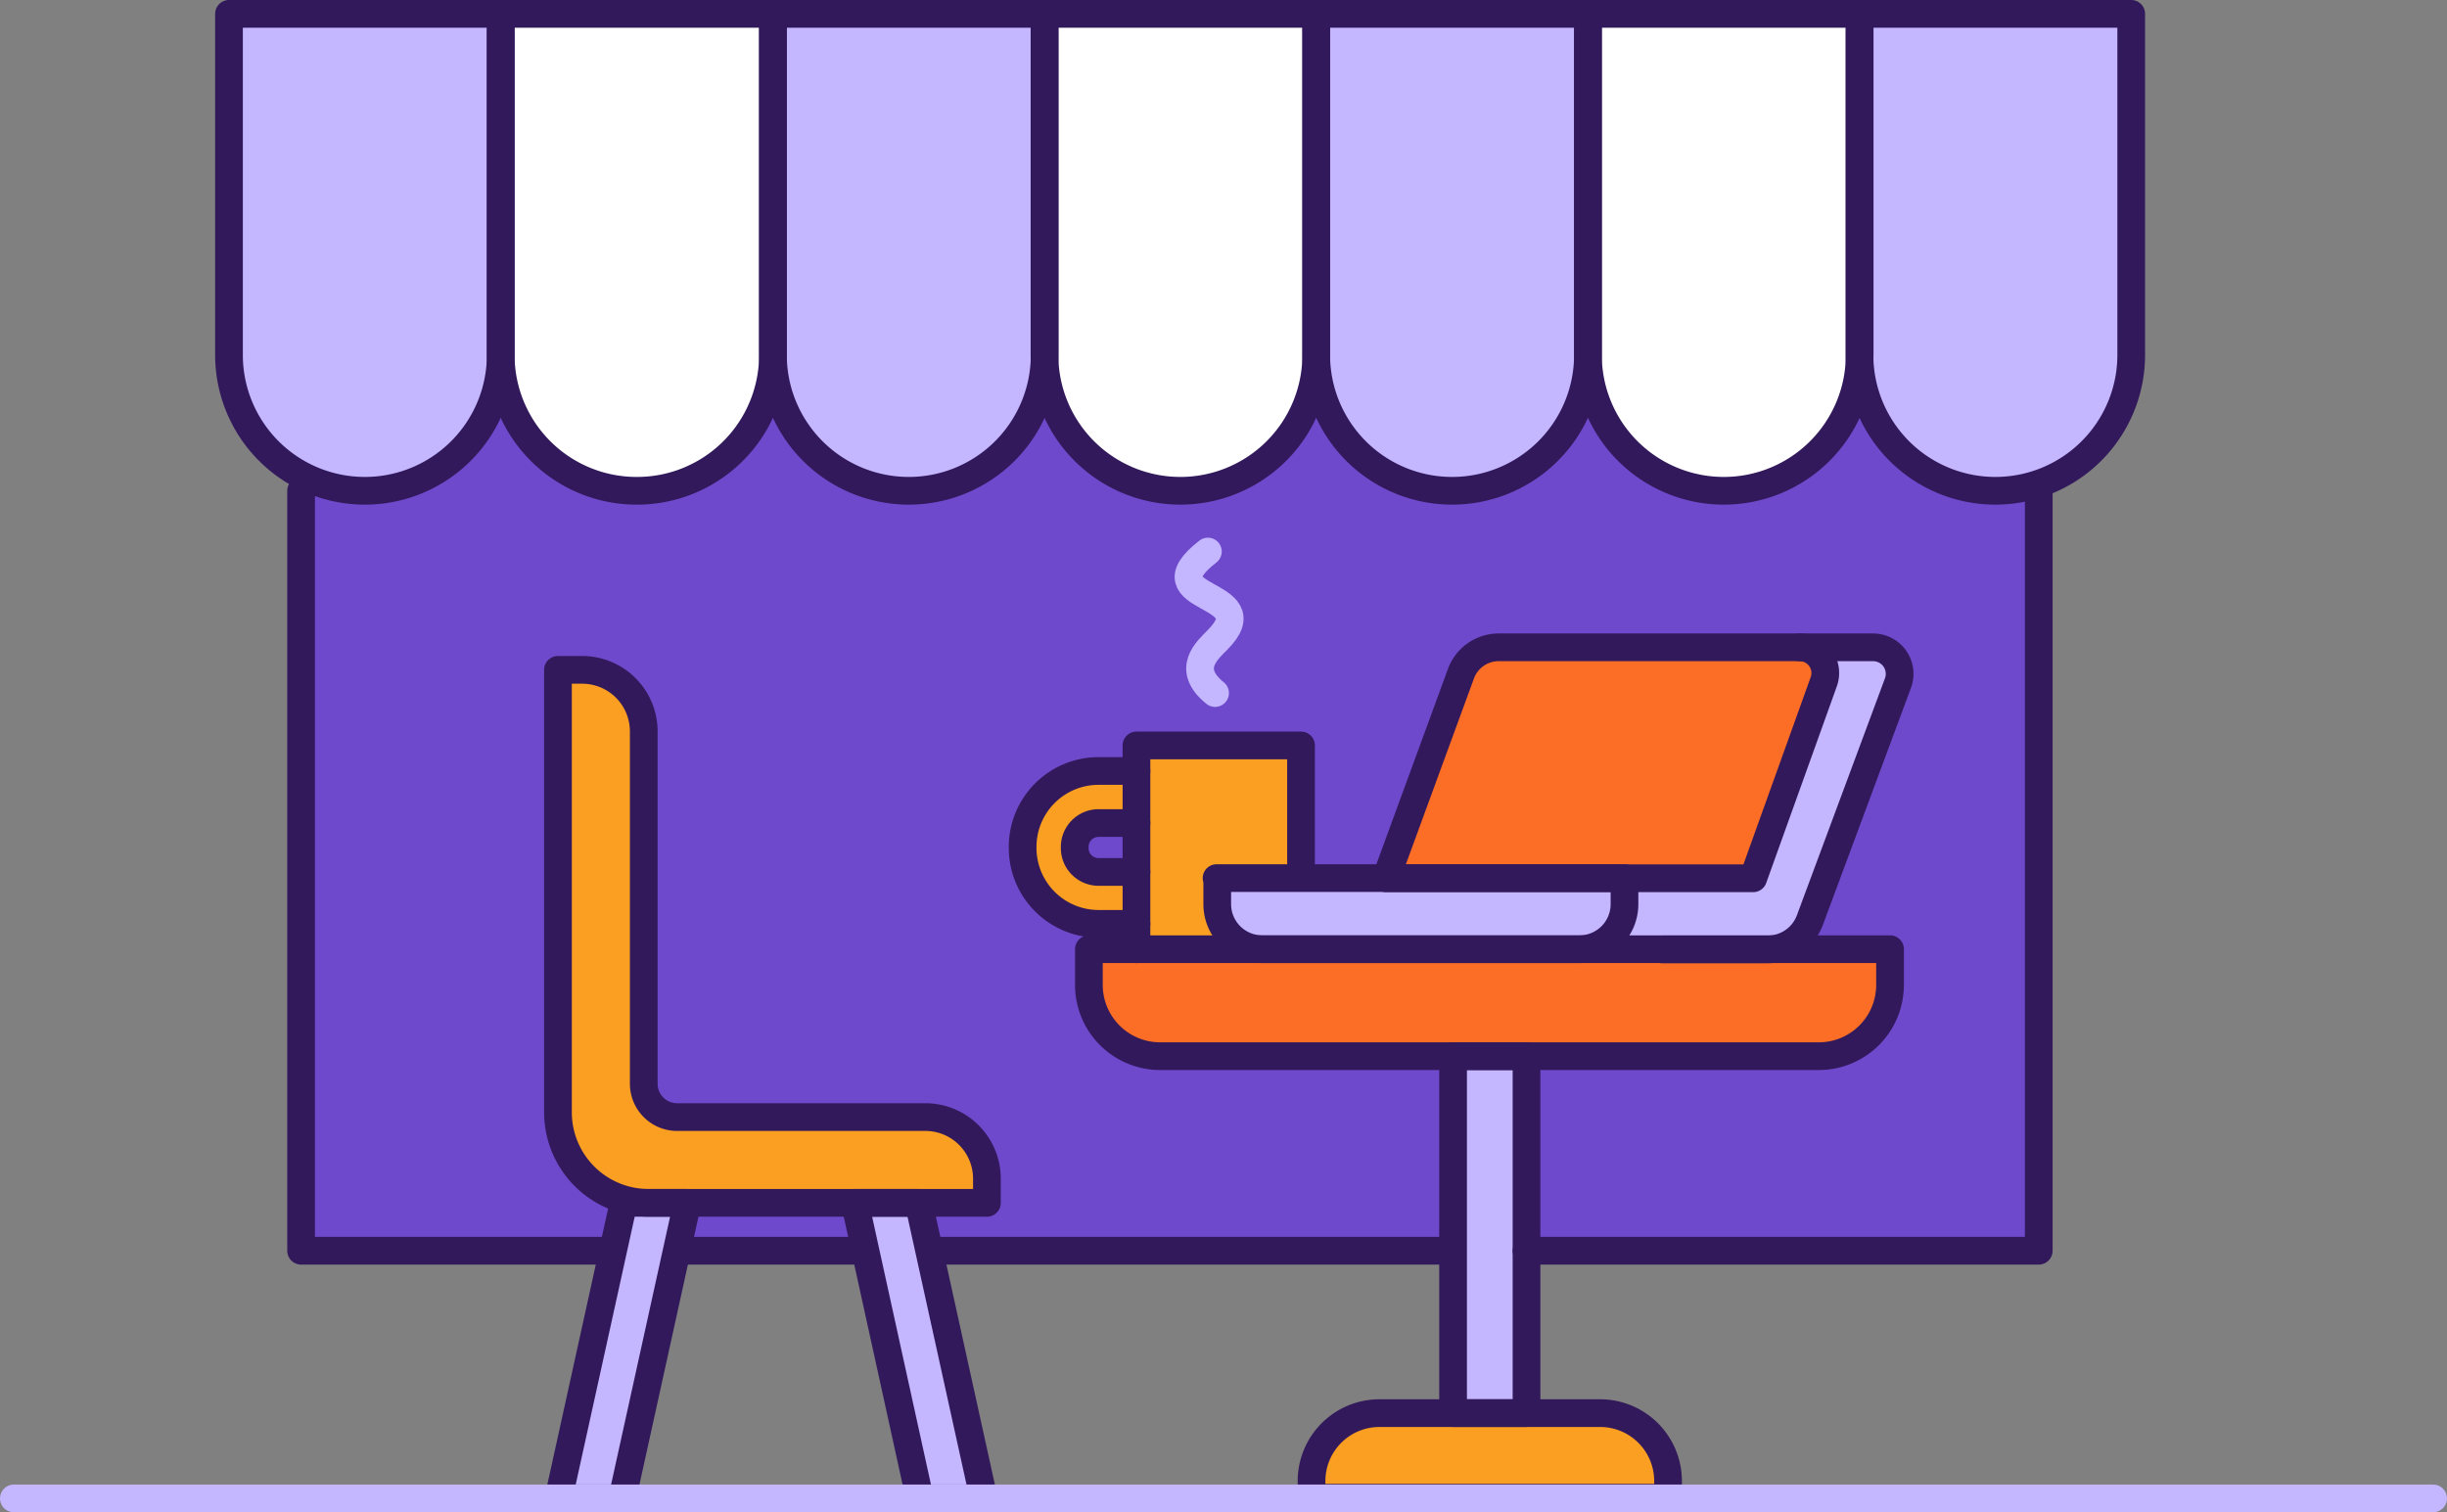 <svg id="cafe" xmlns="http://www.w3.org/2000/svg" viewBox="0 0 146.61 90.62"><rect x="0" y="0" width="146.61" height="90.62" fill="#808080" stroke="none"/><title>cafe</title><rect x="18.04" y="20.03" width="104.1" height="54.92" fill="#6e49cb"/><rect x="68.09" y="44.67" width="9.85" height="12.21" fill="#fa9f21"/><path d="M72.57,79.83H70.3a4.55,4.55,0,0,1-4.55-4.54v-.07a4.55,4.55,0,0,1,4.55-4.55h2.27v3.12H70.3a1.43,1.43,0,0,0-1.43,1.43v.07a1.43,1.43,0,0,0,1.43,1.43h2.27Z" transform="translate(-4.48 -24.47)" fill="#fa9f21"/><path d="M112.92,80.89H79.43A1.92,1.92,0,0,1,77.5,79V76.72h32l4.16-13.45,4.82.75Z" transform="translate(-4.48 -24.47)" fill="#c4b6ff"/><polygon points="105.05 52.62 83.09 52.62 88.52 38.78 109.2 38.78 105.05 52.62" fill="#fc6d26"/><rect x="87.06" y="63.29" width="4.4" height="21.39" fill="#c4b6ff"/><polygon points="37.28 89.79 33.46 89.79 37.36 72.08 41.18 72.08 37.28 89.79" fill="#c4b6ff"/><polygon points="58.94 89.79 55.11 89.79 51.22 72.08 55.04 72.08 58.94 89.79" fill="#c4b6ff"/><path d="M65.24,56.88h48a0,0,0,0,1,0,0v2a4.44,4.44,0,0,1-4.44,4.44H69.68a4.44,4.44,0,0,1-4.44-4.44v-2A0,0,0,0,1,65.24,56.88Z" fill="#fc6d26"/><path d="M82.65,84.68H95.87a4.07,4.07,0,0,1,4.07,4.07v1a0,0,0,0,1,0,0H78.58a0,0,0,0,1,0,0v-1A4.07,4.07,0,0,1,82.65,84.68Z" fill="#fa9f21"/><path d="M43.05,89.42V68.3a3.69,3.69,0,0,0-3.69-3.69H37.91V91.12a5.43,5.43,0,0,0,5.43,5.43H63.61V95.1a3.69,3.69,0,0,0-3.69-3.69H45A2,2,0,0,1,43.05,89.42Z" transform="translate(-4.48 -24.47)" fill="#fa9f21"/><path d="M13.76.83H30a0,0,0,0,1,0,0V21.27a8.14,8.14,0,0,1-8.14,8.14h0a8.14,8.14,0,0,1-8.14-8.14V.83A0,0,0,0,1,13.76.83Z" fill="#c4b6ff"/><path d="M30,.83H46.31a0,0,0,0,1,0,0V21.27a8.14,8.14,0,0,1-8.14,8.14h0A8.14,8.14,0,0,1,30,21.27V.83A0,0,0,0,1,30,.83Z" fill="#fff"/><path d="M46.31.83H62.59a0,0,0,0,1,0,0V21.27a8.14,8.14,0,0,1-8.14,8.14h0a8.14,8.14,0,0,1-8.14-8.14V.83A0,0,0,0,1,46.31.83Z" fill="#c4b6ff"/><path d="M62.59.83H78.86a0,0,0,0,1,0,0V21.27a8.14,8.14,0,0,1-8.14,8.14h0a8.14,8.14,0,0,1-8.14-8.14V.83A0,0,0,0,1,62.59.83Z" fill="#fff"/><path d="M78.86.83H95.14a0,0,0,0,1,0,0V21.27A8.14,8.14,0,0,1,87,29.41h0a8.14,8.14,0,0,1-8.14-8.14V.83A0,0,0,0,1,78.86.83Z" fill="#c4b6ff"/><path d="M95.14.83h16.28a0,0,0,0,1,0,0V21.27a8.14,8.14,0,0,1-8.14,8.14h0a8.14,8.14,0,0,1-8.14-8.14V.83A0,0,0,0,1,95.14.83Z" fill="#fff"/><path d="M111.41.83h16.28a0,0,0,0,1,0,0V21.27a8.14,8.14,0,0,1-8.14,8.14h0a8.14,8.14,0,0,1-8.14-8.14V.83A0,0,0,0,1,111.41.83Z" fill="#c4b6ff"/><path d="M13.76.83H30a0,0,0,0,1,0,0V21.27a8.14,8.14,0,0,1-8.14,8.14h0a8.14,8.14,0,0,1-8.14-8.14V.83a0,0,0,0,1,0,0Z" fill="none" stroke="#32195b" stroke-linecap="round" stroke-linejoin="round" stroke-width="1.66"/><path d="M30,.83H46.31a0,0,0,0,1,0,0V21.27a8.14,8.14,0,0,1-8.14,8.14h0A8.14,8.14,0,0,1,30,21.27V.83a0,0,0,0,1,0,0Z" fill="none" stroke="#32195b" stroke-linecap="round" stroke-linejoin="round" stroke-width="1.66"/><path d="M46.31.83H62.59a0,0,0,0,1,0,0V21.27a8.14,8.14,0,0,1-8.14,8.14h0a8.14,8.14,0,0,1-8.14-8.14V.83A0,0,0,0,1,46.31.83Z" fill="none" stroke="#32195b" stroke-linecap="round" stroke-linejoin="round" stroke-width="1.66"/><path d="M62.59.83H78.86a0,0,0,0,1,0,0V21.27a8.14,8.14,0,0,1-8.14,8.14h0a8.14,8.14,0,0,1-8.14-8.14V.83A0,0,0,0,1,62.59.83Z" fill="none" stroke="#32195b" stroke-linecap="round" stroke-linejoin="round" stroke-width="1.66"/><path d="M78.86.83H95.14a0,0,0,0,1,0,0V21.27A8.14,8.14,0,0,1,87,29.41h0a8.14,8.14,0,0,1-8.14-8.14V.83A0,0,0,0,1,78.86.83Z" fill="none" stroke="#32195b" stroke-linecap="round" stroke-linejoin="round" stroke-width="1.66"/><path d="M95.14.83h16.28a0,0,0,0,1,0,0V21.27a8.14,8.14,0,0,1-8.14,8.14h0a8.14,8.14,0,0,1-8.14-8.14V.83A0,0,0,0,1,95.14.83Z" fill="none" stroke="#32195b" stroke-linecap="round" stroke-linejoin="round" stroke-width="1.66"/><path d="M111.41.83h16.28a0,0,0,0,1,0,0V21.27a8.14,8.14,0,0,1-8.14,8.14h0a8.14,8.14,0,0,1-8.14-8.14V.83a0,0,0,0,1,0,0Z" fill="none" stroke="#32195b" stroke-linecap="round" stroke-linejoin="round" stroke-width="1.66"/><path d="M65.24,56.88h48a0,0,0,0,1,0,0V59A4.27,4.27,0,0,1,109,63.29H69.51A4.27,4.27,0,0,1,65.24,59V56.88A0,0,0,0,1,65.24,56.88Z" fill="none" stroke="#32195b" stroke-linecap="round" stroke-linejoin="round" stroke-width="1.66"/><path d="M82.65,84.68H95.87a4.07,4.07,0,0,1,4.07,4.07v1a0,0,0,0,1,0,0H78.58a0,0,0,0,1,0,0v-1A4.07,4.07,0,0,1,82.65,84.68Z" fill="none" stroke="#32195b" stroke-linecap="round" stroke-linejoin="round" stroke-width="1.66"/><rect x="87.06" y="63.29" width="4.4" height="21.39" stroke-width="1.66" stroke="#32195b" stroke-linecap="round" stroke-linejoin="round" fill="none"/><path d="M43.05,89.42V68.3a3.69,3.69,0,0,0-3.69-3.69H37.91V91.12a5.43,5.43,0,0,0,5.43,5.43H63.61V95.1a3.69,3.69,0,0,0-3.69-3.69H45A2,2,0,0,1,43.05,89.42Z" transform="translate(-4.48 -24.47)" fill="none" stroke="#32195b" stroke-linecap="round" stroke-linejoin="round" stroke-width="1.66"/><polygon points="37.28 89.79 33.46 89.79 37.36 72.08 41.18 72.08 37.28 89.79" fill="none" stroke="#32195b" stroke-linecap="round" stroke-linejoin="round" stroke-width="1.66"/><polygon points="58.94 89.79 55.11 89.79 51.22 72.08 55.04 72.08 58.94 89.79" fill="none" stroke="#32195b" stroke-linecap="round" stroke-linejoin="round" stroke-width="1.66"/><path d="M72.89,52.62H97.33a0,0,0,0,1,0,0v1.56a2.7,2.7,0,0,1-2.7,2.7h-19a2.7,2.7,0,0,1-2.7-2.7V52.62A0,0,0,0,1,72.89,52.62Z" fill="none" stroke="#32195b" stroke-linecap="round" stroke-linejoin="round" stroke-width="1.66"/><path d="M109.52,77.1h-22L92,64.87a2.41,2.41,0,0,1,2.28-1.61H112.3a1.54,1.54,0,0,1,1.45,2.06Z" transform="translate(-4.48 -24.47)" fill="none" stroke="#32195b" stroke-linecap="round" stroke-linejoin="round" stroke-width="1.66"/><path d="M112.3,63.26h4.4a1.59,1.59,0,0,1,1.5,2.13L112.92,79.6a2.69,2.69,0,0,1-2.53,1.76h-6.31" transform="translate(-4.48 -24.47)" fill="none" stroke="#32195b" stroke-linecap="round" stroke-linejoin="round" stroke-width="1.66"/><polyline points="77.95 51.74 77.95 44.67 68.09 44.67 68.09 56.88" fill="none" stroke="#32195b" stroke-linecap="round" stroke-linejoin="round" stroke-width="1.66"/><path d="M72.57,70.67H70.3a4.55,4.55,0,0,0-4.55,4.55v.07a4.55,4.55,0,0,0,4.55,4.54h2.27" transform="translate(-4.48 -24.47)" fill="none" stroke="#32195b" stroke-linecap="round" stroke-linejoin="round" stroke-width="1.66"/><path d="M72.57,73.79H70.3a1.43,1.43,0,0,0-1.43,1.43v.07a1.43,1.43,0,0,0,1.43,1.43h2.27" transform="translate(-4.48 -24.47)" fill="none" stroke="#32195b" stroke-linecap="round" stroke-linejoin="round" stroke-width="1.66"/><path d="M77.28,66c-1.79-1.45-.46-2.56.15-3.19,3-3-4.5-2.24-.58-5.29" transform="translate(-4.48 -24.47)" fill="none" stroke="#c4b6ff" stroke-linecap="round" stroke-linejoin="round" stroke-width="1.66"/><polyline points="91.46 74.95 122.15 74.95 122.15 29.21" fill="none" stroke="#32195b" stroke-linecap="round" stroke-linejoin="round" stroke-width="1.66"/><line x1="55.9" y1="74.95" x2="86.63" y2="74.95" fill="none" stroke="#32195b" stroke-linecap="round" stroke-linejoin="round" stroke-width="1.66"/><line x1="40.65" y1="74.95" x2="51.76" y2="74.95" fill="none" stroke="#32195b" stroke-linecap="round" stroke-linejoin="round" stroke-width="1.66"/><polyline points="18.04 29.41 18.04 74.95 36.11 74.95" fill="none" stroke="#32195b" stroke-linecap="round" stroke-linejoin="round" stroke-width="1.66"/><line x1="145.78" y1="89.79" x2="0.83" y2="89.79" fill="none" stroke="#c4b6ff" stroke-linecap="round" stroke-linejoin="round" stroke-width="1.66"/></svg>